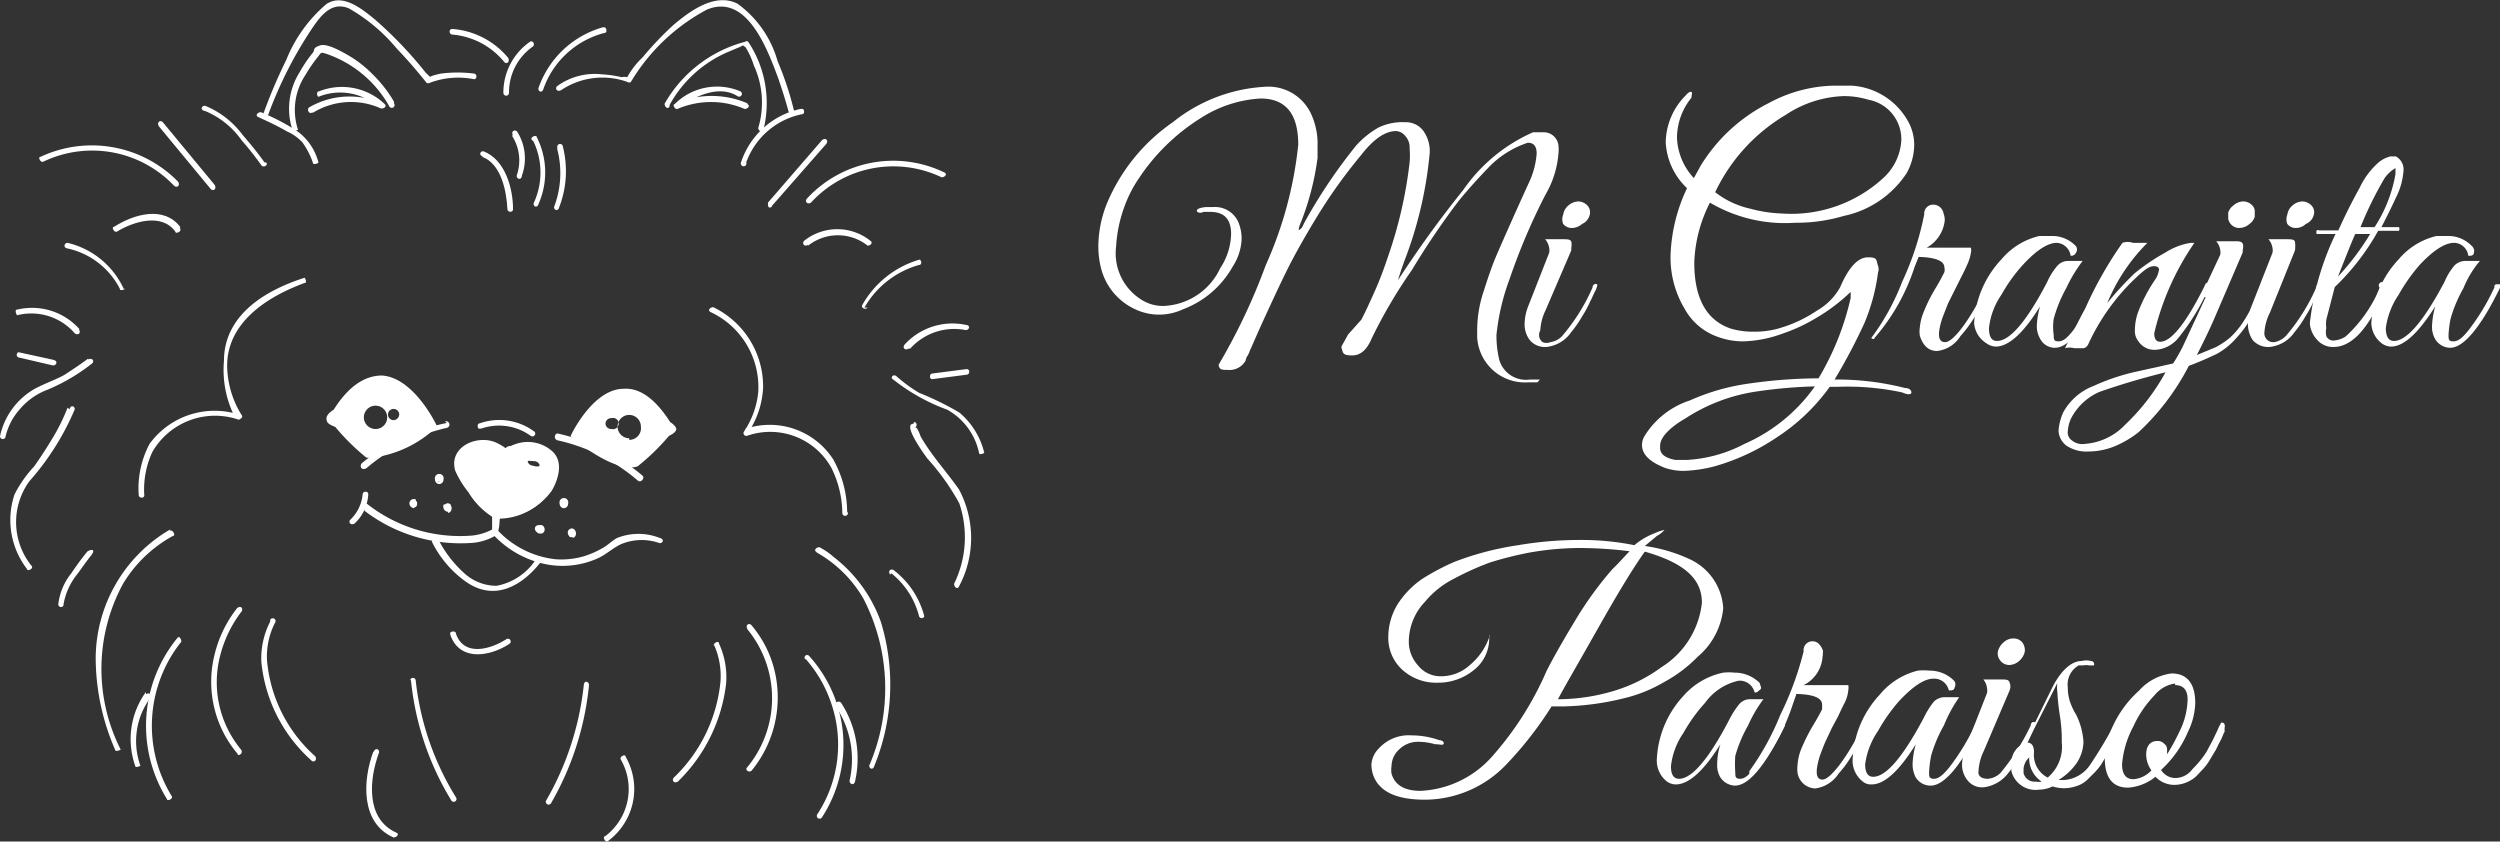 <svg id="Capa_1" data-name="Capa 1" xmlns="http://www.w3.org/2000/svg" viewBox="0 0 62.18 20.93"><rect x="0" y="0" width="62.18" height="20.93" fill="#333333" stroke="none"/><defs><style>.cls-1{fill:#fff;}</style></defs><g id="Capa_2" data-name="Capa 2"><g id="Capa_5" data-name="Capa 5"><path class="cls-1" d="M30.76,5.78c0-.37-.17-.55-.52-.55h-.17a.14.14,0,0,1-.15,0q-.06-.09.21-.12h.19a.63.63,0,0,1,.63.4,1.05,1.05,0,0,1,.07.43,1.36,1.36,0,0,1-.22.65,2.37,2.37,0,0,1-1.23,1.06,1.4,1.4,0,0,1-1.2,0,1.54,1.54,0,0,1-.82-.93A2.19,2.19,0,0,1,27.46,6a2.9,2.9,0,0,1,.22-1,4.62,4.62,0,0,1,1.63-2,4,4,0,0,1,2.27-.88,1.17,1.17,0,0,1,1.19.72,1.76,1.76,0,0,1,.14.75v.3a6.76,6.76,0,0,1-.41,1.59.66.66,0,0,0-.06.2h0s.07,0,.13-.16a13.14,13.14,0,0,1,1.3-1.94,2.22,2.22,0,0,1,.56-.45A1.37,1.37,0,0,1,35.09,3a.54.54,0,0,1,.44.2.86.86,0,0,1,.17.56,9.94,9.94,0,0,1-.63,2.69c-.09.25-.14.41-.16.48a27.08,27.08,0,0,1,1.62-2.24,4.14,4.14,0,0,1,1.74-1.44h.24a.37.37,0,0,1,.39.31,1,1,0,0,1,0,.24,2.4,2.4,0,0,1-.32,1,15.43,15.43,0,0,0-.89,2.09,5.6,5.6,0,0,0-.33,1.4,2.56,2.56,0,0,0,.07.62.69.69,0,0,0,.76.49h.25s0,0-.06.07h-.24a1.19,1.19,0,0,1-1.26-1.13V8.18a3.09,3.09,0,0,1,.17-1c.11-.35.21-.63.29-.82s.4-.92.81-1.82a2.06,2.06,0,0,0,.21-.76c0-.18-.07-.27-.22-.27a2.38,2.38,0,0,0-1,.64c-.22.23-.47.5-.73.82a19.49,19.49,0,0,0-1.15,1.7,12.62,12.62,0,0,0-1,1.7c-.12.29-.28.43-.49.43s-.23-.05-.25-.15a.09.09,0,0,1,0-.1l.15-.27L34,7.91c.09-.17.2-.41.33-.7s.24-.59.34-.89A10.84,10.84,0,0,0,35.2,4a1.93,1.93,0,0,0,0-.34.42.42,0,0,0-.11-.32.31.31,0,0,0-.23-.12c-.26,0-.55.19-.86.59a12.89,12.89,0,0,0-1.11,1.55c-.31.51-.55.94-.72,1.28s-.37.77-.59,1.25-.33.75-.35.78a.61.61,0,0,1-.05.12.35.35,0,0,0-.06.14.46.46,0,0,1-.45.23c-.13,0-.21,0-.22-.13h0a15.07,15.07,0,0,0,1.17-2.47,9.75,9.75,0,0,0,.81-3c0-.77-.31-1.15-.94-1.15A3.07,3.07,0,0,0,30,2.9a5.06,5.06,0,0,0-1.53,1.49,3.09,3.09,0,0,0-.36.7,3.43,3.43,0,0,0-.21,1,1.36,1.36,0,0,0,.69,1.36,1,1,0,0,0,.49.12,1.63,1.63,0,0,0,1.41-.94A1.61,1.61,0,0,0,30.76,5.78Z" transform="translate(-0.14 0.04)"/><path class="cls-1" d="M38.7,8.47a.49.49,0,0,0,.3-.16,4.83,4.83,0,0,0,.75-1.2c0-.08.08-.11.12-.07h0a.49.49,0,0,1-.06.17c-.05.1-.08.18-.12.25a2.64,2.64,0,0,1-.2.37,2.7,2.7,0,0,1-.27.39.86.86,0,0,1-.62.37.49.49,0,0,1-.41-.17.64.64,0,0,1-.13-.4,1.28,1.28,0,0,1,.1-.47l.51-1.3a.29.29,0,0,0,0-.13.41.41,0,0,0-.1-.21H39c.12,0,.2,0,.22.06s0,.12,0,.22l-.64,1.49a1.28,1.28,0,0,0-.13.5.22.22,0,0,0,.06.29A.24.24,0,0,0,38.7,8.47Zm.79-2.94a.39.39,0,0,1-.25.1.27.27,0,0,1-.22-.1.3.3,0,0,1,0-.23.36.36,0,0,1,.13-.23.39.39,0,0,1,.25-.1.32.32,0,0,1,.22.1.24.24,0,0,1,.06.23A.33.33,0,0,1,39.49,5.53Z" transform="translate(-0.14 0.04)"/><path class="cls-1" d="M42.67,5a3.51,3.51,0,0,0-.39,1.49q0,1.35.93,1.65a2,2,0,0,0,.55.07,2.25,2.25,0,0,0,.58-.07,3.37,3.37,0,0,0,1-.46,1.51,1.51,0,0,0,.57-.58c.21-.49.44-.74.69-.74s.2.07.25.21a.25.25,0,0,1,0,.17A4.85,4.85,0,0,1,46.51,8a14.37,14.37,0,0,1-.74,1.4,6.87,6.87,0,0,1,1.75.21c.11,0,.16.06.16.11s-.07.07-.23,0a6.54,6.54,0,0,0-1.59-.14h-.21a4.91,4.91,0,0,1-1.29,1.24,5.44,5.44,0,0,1-1.58.74,3.48,3.48,0,0,1-.72.11,1.41,1.41,0,0,1-.5-.07c-.39-.15-.58-.34-.58-.57a.43.43,0,0,1,.06-.22,2.08,2.08,0,0,1,1.13-.89,5.38,5.38,0,0,1,1.47-.42,12.47,12.47,0,0,1,1.73-.13,6.81,6.81,0,0,0,.8-2V7.22a4.52,4.52,0,0,1-.86.65,4.28,4.28,0,0,1-.84.39,3.09,3.09,0,0,1-.95.19,1.81,1.81,0,0,1-.65-.11,1.51,1.51,0,0,1-.83-.7,2.48,2.48,0,0,1-.35-1.33,4.19,4.19,0,0,1,.41-1.67,1.68,1.68,0,0,1-.53-1.15,1.69,1.69,0,0,1,.5-1.16c.06-.07.11-.1.14-.08s0,.07,0,.14a1.59,1.59,0,0,0-.36,1,1.56,1.56,0,0,0,.42,1l.17-.31a4.19,4.19,0,0,1,1.7-1.56,3.53,3.53,0,0,1,1.62-.43h.43A1.73,1.73,0,0,1,47.61,3a1.2,1.2,0,0,1,.14.59,1.48,1.48,0,0,1-.19.68A2.48,2.48,0,0,1,46,5.33a4.11,4.11,0,0,1-1.21.17A3.67,3.67,0,0,1,42.67,5Zm-1.24,6.1c0,.15.12.25.38.3h.28a3.49,3.49,0,0,0,1.44-.4,4.21,4.21,0,0,0,1.75-1.43,12.16,12.16,0,0,0-1.47.13,4.4,4.4,0,0,0-1.74.66c-.43.25-.64.49-.64.69ZM46,2.35a2.77,2.77,0,0,0-1.45.47A4.45,4.45,0,0,0,42.8,4.74a2.18,2.18,0,0,0,.87.41,3.42,3.42,0,0,0,.78.12A3.38,3.38,0,0,0,47,4.37a1.37,1.37,0,0,0,.43-.93,1,1,0,0,0-.82-1A2.1,2.1,0,0,0,46,2.35Z" transform="translate(-0.14 0.04)"/><path class="cls-1" d="M48.51,5.44a.88.88,0,0,1-.45.68h1.1a.29.29,0,0,1,0,.13,1.12,1.12,0,0,1-.1.31c-.06.14-.12.25-.17.35l-.14.28-.16.32-.14.36c-.13.4-.11.6.07.6s.55-.44,1-1.33c0-.07.07-.1.09-.08s0,0,0,.06a1.89,1.89,0,0,1-.11.25l-.22.43a3.31,3.31,0,0,1-.38.52.79.79,0,0,1-.58.37c-.21,0-.35-.13-.43-.38a.74.74,0,0,1,0-.21,1.32,1.32,0,0,1,.1-.39,3.92,3.92,0,0,1,.29-.58c.08-.13.15-.26.22-.4a.24.24,0,0,0,0-.12c0-.16-.22-.25-.64-.26l-.1.25a5.1,5.1,0,0,1-1,1.77c0,.05-.08,0-.08,0h0a5.79,5.79,0,0,0,.77-1.4A7.28,7.28,0,0,0,48,5.29a.22.22,0,0,1,.22-.24.26.26,0,0,1,.26.22A.47.47,0,0,1,48.51,5.44Z" transform="translate(-0.14 0.04)"/><path class="cls-1" d="M51.53,7.13a3.37,3.37,0,0,0-.31.76,1.34,1.34,0,0,0,0,.4c0,.11,0,.16.12.16s.22-.09.37-.28a5.48,5.48,0,0,0,.65-1.06c0-.05,0-.08.07-.08h.06a.14.14,0,0,1,0,.09c-.49,1-.9,1.49-1.24,1.49a.41.41,0,0,1-.37-.23.61.61,0,0,1-.08-.32,2,2,0,0,1,.08-.48c-.42.68-.79,1-1.1,1a.4.4,0,0,1-.23-.08.65.65,0,0,1-.31-.5,2.5,2.5,0,0,1,.68-1.59,1.75,1.75,0,0,1,.94-.58h.29a.81.81,0,0,1,.62.25.14.14,0,0,1,0,.17.12.12,0,0,1-.13.07A.37.37,0,0,0,51.3,6q-.34,0-.84.54a4,4,0,0,0-.54.75,1.79,1.79,0,0,0-.31.83c0,.21.06.32.2.32.32,0,.74-.49,1.25-1.47a1.59,1.59,0,0,1,.26-.41.36.36,0,0,1,.26-.11h.36A3.62,3.62,0,0,0,51.53,7.13Z" transform="translate(-0.14 0.04)"/><path class="cls-1" d="M54.72,6a6.6,6.6,0,0,0-1,2.25q0,.21.15.21c.27,0,.64-.46,1.1-1.38C55,7,55,7,55.06,7s0,0,0,.07a.14.14,0,0,1,0,.09,5.48,5.48,0,0,1-.72,1.18.8.8,0,0,1-.58.32.48.48,0,0,1-.44-.22.4.4,0,0,1-.08-.28,1.32,1.32,0,0,1,.08-.44,3.89,3.89,0,0,1,.44-.83.63.63,0,0,0,.08-.23s0-.08-.13-.08-.27.12-.52.36a5.31,5.31,0,0,0-1.11,1.58.18.18,0,0,1-.11.1h-.24a.45.45,0,0,0-.23,0c.09-.17.25-.52.51-1A9.51,9.51,0,0,1,52.93,6a.39.39,0,0,1,.26,0h.36a4.59,4.59,0,0,0-1,1.5,8,8,0,0,1,.68-.74A5,5,0,0,1,54,6.24,1.62,1.62,0,0,1,54.63,6Z" transform="translate(-0.14 0.04)"/><path class="cls-1" d="M55.36,6.3a.29.29,0,0,0,0-.13.41.41,0,0,0-.1-.21h.44c.12,0,.19,0,.22.06s0,.12,0,.22l-.64,1.49c-.13.31-.3.67-.5,1.06l.46-.19a1.92,1.92,0,0,0,.35-.23A1.89,1.89,0,0,0,55.91,8c.1-.14.26-.44.5-.88a.08.08,0,0,1,.1-.09.09.09,0,0,1,0,.07,1.94,1.94,0,0,1-.13.3c-.09.18-.18.35-.27.5a2.73,2.73,0,0,1-.35.47,1.79,1.79,0,0,1-.48.39c-.23.11-.46.21-.7.3a6,6,0,0,1-1.25,1.65,2.53,2.53,0,0,1-.57.34,1.76,1.76,0,0,1-.68.14.9.9,0,0,1-.55-.15.5.5,0,0,1-.19-.36,1.31,1.31,0,0,1,.12-.47,1.45,1.45,0,0,1,.75-.65,5.27,5.27,0,0,1,1.08-.36l.9-.2a4.49,4.49,0,0,0,.24-.42L55,7.35c-.09,0-.11,0-.07-.13Zm-3.71,4.07a.89.89,0,0,0-.08.32.24.24,0,0,0,.11.23A.41.41,0,0,0,52,11a1.53,1.53,0,0,0,1-.48,5.25,5.25,0,0,0,1-1.3c-.56.14-1.11.3-1.65.49A1.45,1.45,0,0,0,51.65,10.37Zm4.44-4.84a.39.39,0,0,1-.25.1.27.27,0,0,1-.21-.09.26.26,0,0,1-.07-.15V5.25a.34.34,0,0,1,.13-.18.37.37,0,0,1,.24-.1.31.31,0,0,1,.22.09.21.21,0,0,1,.07.15v.14A.34.34,0,0,1,56.09,5.53Z" transform="translate(-0.14 0.04)"/><path class="cls-1" d="M56.71,8.47A.56.56,0,0,0,57,8.31a4.83,4.83,0,0,0,.75-1.2c0-.08.08-.11.11-.07h0a.49.49,0,0,1-.06.17l-.12.25a2.64,2.64,0,0,1-.2.37,2.7,2.7,0,0,1-.27.39.86.86,0,0,1-.62.37.52.52,0,0,1-.42-.17.72.72,0,0,1-.12-.4,1.28,1.28,0,0,1,.1-.47l.51-1.3a.29.29,0,0,0,0-.13.41.41,0,0,0-.1-.21H57c.12,0,.2,0,.22.06a.8.8,0,0,1,0,.22L56.6,7.73a1.29,1.29,0,0,0-.14.5.22.22,0,0,0,.2.24Zm.78-2.94a.35.35,0,0,1-.24.1.26.26,0,0,1-.22-.1.31.31,0,0,1,0-.23.36.36,0,0,1,.13-.23.39.39,0,0,1,.25-.1.32.32,0,0,1,.22.1.24.24,0,0,1,.06.23A.33.33,0,0,1,57.49,5.53Z" transform="translate(-0.14 0.04)"/><path class="cls-1" d="M57.59,8a6.9,6.9,0,0,1,.64-2.22h-.47a.14.14,0,0,1,0-.09.06.06,0,0,1,.06,0h.48c.16-.36.34-.72.53-1.06A1.93,1.93,0,0,1,59.3,4a.71.71,0,0,1,.3-.15h.13a.37.37,0,0,1,.19.36,1.77,1.77,0,0,1-.19.67c-.12.26-.24.5-.36.73h.39a0,0,0,0,1,.05,0,.14.14,0,0,1,0,.09h-.52a5.89,5.89,0,0,1-1.08,1.4L58,7.91a.74.74,0,0,0,0,.21.46.46,0,0,0,0,.2.19.19,0,0,0,.18.11.63.63,0,0,0,.3-.1,3.41,3.41,0,0,0,.85-1.21A.08.08,0,0,1,59.45,7h.06a.21.21,0,0,1,0,.11,5.8,5.8,0,0,1-.41.78c-.29.47-.6.7-.92.7a.52.52,0,0,1-.41-.18A.67.67,0,0,1,57.59,8Zm1.5-2.22h-.37c-.07.15-.21.5-.43,1.06A6.41,6.41,0,0,0,59.09,5.78Zm.11-.17a3.51,3.51,0,0,0,.52-1.32V4.14a.88.88,0,0,0-.27.25,9.2,9.2,0,0,0-.6,1.22Z" transform="translate(-0.14 0.04)"/><path class="cls-1" d="M61.41,7.13a3.4,3.4,0,0,0-.32.76,2.73,2.73,0,0,0-.05.4c0,.11,0,.16.12.16s.23-.09.38-.28a5.44,5.44,0,0,0,.64-1.06c0-.05,0-.08.08-.08h.06v.09c-.49,1-.91,1.49-1.24,1.49a.44.44,0,0,1-.38-.23.6.6,0,0,1-.07-.32,2,2,0,0,1,.08-.48c-.43.68-.79,1-1.1,1a.4.4,0,0,1-.23-.08.65.65,0,0,1-.26-.5,2.5,2.5,0,0,1,.68-1.59,1.75,1.75,0,0,1,.94-.58H61a.81.81,0,0,1,.62.25.16.16,0,0,1,.05.17c0,.06-.07.08-.14.07A.36.36,0,0,0,61.18,6c-.23,0-.51.18-.85.54a4.41,4.41,0,0,0-.53.75,1.92,1.92,0,0,0-.32.83c0,.21.07.32.2.32q.48,0,1.26-1.47a1.55,1.55,0,0,1,.25-.41.39.39,0,0,1,.27-.11h.36A2.47,2.47,0,0,0,61.41,7.13Z" transform="translate(-0.14 0.04)"/><path class="cls-1" d="M42.17,13.87A1.43,1.43,0,0,1,43,15.09a1.8,1.8,0,0,1-.63,1.2,3.51,3.51,0,0,1-.85.64,3.61,3.61,0,0,1-1,.4,6.86,6.86,0,0,1-1.5.2h-.29A9.09,9.09,0,0,1,37.58,19a2.81,2.81,0,0,1-2,.85c-.69,0-1.11-.19-1.27-.57a.81.81,0,0,1-.06-.31.62.62,0,0,1,.18-.39,1,1,0,0,1,.81-.33,2.1,2.1,0,0,1,.7.12c.09,0,.13.07.1.1s-.09,0-.21,0a1.54,1.54,0,0,0-.43-.06.66.66,0,0,0-.46.19.57.57,0,0,0-.19.42.54.54,0,0,0,0,.18c.08.29.33.43.72.43a2.53,2.53,0,0,0,1.76-.83,8,8,0,0,0,1.38-2.16c.2-.39.45-.82.74-1.3a8.85,8.85,0,0,1,.89-1.22l.15-.15.28-.3a10.16,10.16,0,0,0-1.23-.08,7.33,7.33,0,0,0-1.24.11,8.6,8.6,0,0,0-1,.25,6.79,6.79,0,0,0-.87.39,2.26,2.26,0,0,0-.75.59,1.44,1.44,0,0,0-.4,1,.87.87,0,0,0,.22.57.72.72,0,0,0,.59.28,1.06,1.06,0,0,0,.71-.28,1.6,1.6,0,0,0,.48-.69v-.07h0a.11.11,0,0,1,0,.08,1,1,0,0,1-.4.82,1.4,1.4,0,0,1-.88.3,1.25,1.25,0,0,1-.88-.32,1.07,1.07,0,0,1-.35-.82,1.56,1.56,0,0,1,.25-.84,2.25,2.25,0,0,1,.59-.6,6,6,0,0,1,.79-.42,7.4,7.4,0,0,1,1.6-.42,9.12,9.12,0,0,1,1.56-.13,6.59,6.59,0,0,1,1.33.13,1.76,1.76,0,0,1,.51-.3,1.13,1.13,0,0,1,.24-.08h0v0a.7.7,0,0,1-.19.15l-.3.25A3.92,3.92,0,0,1,42.17,13.87ZM39,17.35a4.87,4.87,0,0,0,1.26-.2,3.91,3.91,0,0,0,1.21-.6,2.16,2.16,0,0,0,1-1.6c0-.62-.48-1-1.42-1.27-.3.42-.68,1.05-1.16,1.9s-.82,1.43-1,1.77Z" transform="translate(-0.14 0.04)"/><path class="cls-1" d="M43.62,18a3.4,3.4,0,0,0-.32.76,2.81,2.81,0,0,0,0,.41c0,.1,0,.16.12.16s.22-.1.37-.28a5.48,5.48,0,0,0,.6-1.05.27.27,0,0,1,.07-.08s.07,0,.07,0a.17.17,0,0,1,0,.1c-.49,1-.9,1.48-1.24,1.48a.45.45,0,0,1-.37-.22.6.6,0,0,1-.07-.32,1.62,1.62,0,0,1,.08-.49c-.43.69-.8,1-1.11,1a.38.38,0,0,1-.23-.08.66.66,0,0,1-.24-.57A2.48,2.48,0,0,1,42,17.28a1.81,1.81,0,0,1,1-.59,1.31,1.31,0,0,1,.28,0,.88.88,0,0,1,.63.26c0,.06.07.12,0,.17s-.06.07-.13.06a.38.38,0,0,0-.39-.29,1.38,1.38,0,0,0-.84.55,4,4,0,0,0-.54.75,1.79,1.79,0,0,0-.31.83c0,.21.07.31.2.31.32,0,.74-.49,1.25-1.47a2.11,2.11,0,0,1,.26-.4.36.36,0,0,1,.26-.11H44A3.39,3.39,0,0,0,43.62,18Z" transform="translate(-0.14 0.04)"/><path class="cls-1" d="M45.47,16.3A.85.85,0,0,1,45,17h.43c.23,0,.45,0,.68,0a.29.29,0,0,1,0,.13.85.85,0,0,1-.09.31c-.07.13-.12.25-.17.35l-.15.28-.15.32c-.06.13-.1.25-.14.35-.13.41-.11.61.06.61s.56-.45,1-1.33c0-.07.07-.1.1-.08a.06.06,0,0,1,0,.06,1.22,1.22,0,0,1-.1.24l-.23.44a2.73,2.73,0,0,1-.37.52.82.82,0,0,1-.58.37.46.46,0,0,1-.44-.38.81.81,0,0,1,0-.22,1.24,1.24,0,0,1,.09-.38,4.48,4.48,0,0,1,.29-.58c.14-.23.21-.37.23-.41v-.11c0-.17-.21-.26-.64-.27l-.09.26a5.1,5.1,0,0,1-1,1.77s-.08,0-.08-.05v-.06a6.56,6.56,0,0,0,.77-1.4A7.86,7.86,0,0,0,45,16.16a.22.22,0,0,1,.22-.25c.12,0,.2.08.26.23A.86.86,0,0,1,45.47,16.3Z" transform="translate(-0.14 0.04)"/><path class="cls-1" d="M48.49,18a3.4,3.4,0,0,0-.32.76,2.87,2.87,0,0,0-.05.41c0,.1,0,.16.12.16s.23-.1.38-.28A5.67,5.67,0,0,0,49.26,18s.05-.07.08-.08.06,0,.06,0v.1c-.49,1-.91,1.48-1.24,1.48a.43.43,0,0,1-.38-.22.71.71,0,0,1-.07-.32,2,2,0,0,1,.08-.49c-.43.69-.79,1-1.1,1a.32.32,0,0,1-.23-.08.66.66,0,0,1-.24-.57,2.5,2.5,0,0,1,.68-1.59,1.77,1.77,0,0,1,.94-.59,1.41,1.41,0,0,1,.29,0,.85.85,0,0,1,.62.26.16.16,0,0,1,0,.17c0,.05-.07.07-.14.06a.37.37,0,0,0-.38-.29c-.23,0-.51.19-.85.55a4.41,4.41,0,0,0-.53.75,1.92,1.92,0,0,0-.32.83c0,.21.07.31.2.31q.48,0,1.26-1.47a2.06,2.06,0,0,1,.25-.4.39.39,0,0,1,.27-.11h.36A3.49,3.49,0,0,0,48.49,18Z" transform="translate(-0.14 0.04)"/><path class="cls-1" d="M49.58,19.33a.5.5,0,0,0,.32-.15A5.61,5.61,0,0,0,50.65,18c0-.08.07-.1.11-.07a0,0,0,0,1,0,.05,1.34,1.34,0,0,1-.07.18l-.11.25-.2.36a2.7,2.7,0,0,1-.27.39.91.91,0,0,1-.62.38.46.46,0,0,1-.42-.18.61.61,0,0,1-.13-.39,1.29,1.29,0,0,1,.11-.47l.51-1.3a.29.29,0,0,0,0-.13.4.4,0,0,0-.09-.21h.44c.12,0,.19,0,.21.07a.26.26,0,0,1,0,.21l-.64,1.5a1.28,1.28,0,0,0-.13.5C49.33,19.25,49.41,19.33,49.58,19.33Zm.78-2.93a.39.39,0,0,1-.25.1.28.28,0,0,1-.21-.1.28.28,0,0,1-.07-.23.43.43,0,0,1,.14-.23.35.35,0,0,1,.25-.1.27.27,0,0,1,.22.1.32.32,0,0,1,.06.23A.43.43,0,0,1,50.36,16.4Z" transform="translate(-0.14 0.04)"/><path class="cls-1" d="M51.34,19.36h.15a.85.85,0,0,0,.63-.37,10.93,10.93,0,0,0,.6-1,0,0,0,0,1,.05,0s.07,0,.07.06v.09a1,1,0,0,0-.07.15c0,.05-.06.12-.1.22a1.17,1.17,0,0,1-.13.23l-.13.22a1.56,1.56,0,0,1-.16.2l-.17.17a.7.7,0,0,1-.32.19.93.93,0,0,1-.57,0,.76.76,0,0,1-.33.08.62.62,0,0,1-.69-.45,1,1,0,0,1,0-.25.48.48,0,0,1,.1-.28.36.36,0,0,1,.21-.15c.27-.51.5-1,.7-1.4s.46-.67.74-.67a.42.42,0,0,1,.22,0,.08.08,0,0,1,.08.11s-.06,0-.12,0a.38.38,0,0,0-.15,0h-.11a.55.55,0,0,0-.27.55,1.15,1.15,0,0,0,.06.37,1.77,1.77,0,0,0,.15.31,1.76,1.76,0,0,1,.18.68,1,1,0,0,1-.17.52A1.51,1.51,0,0,1,51.34,19.36Zm-.87-.28v.11a.28.28,0,0,0,.3.21.38.38,0,0,0,.15,0,.69.69,0,0,1-.31-.6A.42.42,0,0,0,50.47,19.08Zm.6.22a1,1,0,0,0,.35-.88,3.77,3.77,0,0,0-.05-.68,5.7,5.7,0,0,1-.06-.58.74.74,0,0,1,0-.21l-.75,1.48c.11,0,.17.08.17.24A.63.63,0,0,0,51.07,19.3Z" transform="translate(-0.14 0.04)"/><path class="cls-1" d="M54.15,16.71c.39,0,.59.25.59.74a1.73,1.73,0,0,1-.18.71,2.74,2.74,0,0,1-.67.95.42.42,0,0,0,.38.2.53.53,0,0,0,.4-.22,2.44,2.44,0,0,0,.35-.43l.15-.28.12-.25a1.24,1.24,0,0,1,.1-.2h0s.08,0,.08.06a.06.06,0,0,1,0,.06v.11a1.11,1.11,0,0,0-.07.16l-.09.17a1.14,1.14,0,0,1-.1.19l-.12.2a1.33,1.33,0,0,1-.14.19l-.15.16a.65.65,0,0,1-.16.13.81.81,0,0,1-.38.12.65.65,0,0,1-.51-.2,1.2,1.2,0,0,1-.68.27c-.39,0-.58-.25-.58-.74a2,2,0,0,1,.17-.72,2.68,2.68,0,0,1,.68-.95A1.3,1.3,0,0,1,54.15,16.71Zm.09.25a.8.8,0,0,0-.51.29,2.76,2.76,0,0,0-.53.78,2.38,2.38,0,0,0-.28.94c0,.25.1.37.28.37a.67.67,0,0,0,.45-.22.68.68,0,0,1-.13-.39c0-.23.11-.34.28-.34a.22.22,0,0,1,.17.07.17.17,0,0,1,.07.13v.13a5.18,5.18,0,0,0,.31-.57,1.86,1.86,0,0,0,.2-.8c0-.23-.11-.35-.31-.35Z" transform="translate(-0.14 0.04)"/><path class="cls-1" d="M10.36,16.86a7.07,7.07,0,0,0,1,3,.07.07,0,1,0,.12-.07,6.93,6.93,0,0,1-1-2.9.07.07,0,0,0-.14,0Z" transform="translate(-0.14 0.04)"/><path class="cls-1" d="M9.43,18.64c-.27.72-.33,1.79.5,2.15.08,0,.15-.09.07-.12-.77-.34-.68-1.33-.43-2,0-.09-.1-.12-.14,0Z" transform="translate(-0.14 0.04)"/><path class="cls-1" d="M14.66,17a7.3,7.3,0,0,1-.93,2.86.07.07,0,1,0,.12.07A7.29,7.29,0,0,0,14.79,17c0-.09-.12-.13-.13,0Z" transform="translate(-0.14 0.04)"/><path class="cls-1" d="M15.58,18.85a1.47,1.47,0,0,1-.39,1.91c-.07,0,0,.17.07.12a1.61,1.61,0,0,0,.44-2.1c0-.08-.16,0-.12.07Z" transform="translate(-0.14 0.04)"/><path class="cls-1" d="M6.86,15.42a2,2,0,0,0-.22,1,3.78,3.78,0,0,0,1.24,2.45c.06.07.16,0,.1-.1a3.61,3.61,0,0,1-1.2-2.4,1.85,1.85,0,0,1,.2-.92.07.07,0,1,0-.12-.07Z" transform="translate(-0.14 0.04)"/><path class="cls-1" d="M6.05,15.07a3,3,0,0,0-.58,1.2,2.77,2.77,0,0,0,.58,2.44c0,.07.15,0,.09-.1a2.63,2.63,0,0,1-.5-2.43,3,3,0,0,1,.5-1c.06-.07,0-.17-.09-.1Z" transform="translate(-0.14 0.04)"/><path class="cls-1" d="M4.55,15.83a3.45,3.45,0,0,0-.26,4c0,.07.17,0,.12-.07a3.35,3.35,0,0,1,.24-3.84c0-.06-.05-.16-.1-.09Z" transform="translate(-0.14 0.04)"/><path class="cls-1" d="M3.77,17.17A2,2,0,0,0,3.5,19c0,.08.16,0,.13,0a1.81,1.81,0,0,1,.24-1.67c.06-.07,0-.17-.1-.1Z" transform="translate(-0.14 0.04)"/><path class="cls-1" d="M4.37,13.13a3.73,3.73,0,0,0-1.85,3.2A5.75,5.75,0,0,0,3,18.6c0,.08.17,0,.14,0a4.44,4.44,0,0,1,.06-4.12,3.29,3.29,0,0,1,1.24-1.19c.08,0,0-.17-.08-.13Z" transform="translate(-0.14 0.04)"/><path class="cls-1" d="M2.31,13.68a6.55,6.55,0,0,0-.39.53,1.51,1.51,0,0,0-.33.78c0,.09.14.09.13,0a1.65,1.65,0,0,1,.35-.76c.11-.15.22-.31.34-.46s0-.16-.1-.09Z" transform="translate(-0.14 0.04)"/><path class="cls-1" d="M17.9,16a1.89,1.89,0,0,1,.16.91,3.82,3.82,0,0,1-1.16,2.39c-.06.06,0,.16.1.1a4.05,4.05,0,0,0,1.2-2.44,2,2,0,0,0-.18-1c0-.08-.16,0-.12.07Z" transform="translate(-0.14 0.04)"/><path class="cls-1" d="M18.72,15.6a2.7,2.7,0,0,1,0,3.45c-.06.07.07.14.12.07a2.87,2.87,0,0,0,.56-2.5,2.73,2.73,0,0,0-.57-1.11c-.06-.07-.16,0-.1.09Z" transform="translate(-0.14 0.04)"/><path class="cls-1" d="M20.17,16.34a3.21,3.21,0,0,1,.64,1.1,3.16,3.16,0,0,1-.34,2.77.07.07,0,1,0,.12.07,3.3,3.3,0,0,0-.32-4c-.06-.07-.16,0-.1.09Z" transform="translate(-0.14 0.04)"/><path class="cls-1" d="M20.94,17.55a2.36,2.36,0,0,1,.33,1.83c0,.09.12.13.14,0a2.55,2.55,0,0,0-.35-1.94c-.06-.07-.18,0-.12.07Z" transform="translate(-0.14 0.04)"/><path class="cls-1" d="M20.45,13.7a3.1,3.1,0,0,1,1.16,1.14A4.85,4.85,0,0,1,21.76,19c0,.09.1.12.13,0a5.34,5.34,0,0,0,.16-3.57,3.54,3.54,0,0,0-1.18-1.62,1.67,1.67,0,0,0-.35-.24c-.08,0-.15.08-.07.12Z" transform="translate(-0.14 0.04)"/><path class="cls-1" d="M22.31,14.22A2,2,0,0,1,23,15.29a.07.07,0,0,0,.13,0,2.11,2.11,0,0,0-.75-1.14c-.07-.06-.17,0-.1.1Z" transform="translate(-0.14 0.04)"/><path class="cls-1" d="M23.33,9.39l.85-.11c.09,0,.09-.15,0-.14l-.85.11c-.08,0-.08.15,0,.14Z" transform="translate(-0.14 0.04)"/><path class="cls-1" d="M22.78,8.63a1.47,1.47,0,0,1,1.38-.46c.09,0,.13-.12,0-.13a1.61,1.61,0,0,0-1.52.49c-.06.07,0,.16.1.1Z" transform="translate(-0.14 0.04)"/><path class="cls-1" d="M21.64,7.61A2.27,2.27,0,0,1,23,6.55c.09,0,.05-.15,0-.13a2.4,2.4,0,0,0-1.41,1.12c-.05.07.07.14.13.07Z" transform="translate(-0.14 0.04)"/><path class="cls-1" d="M20.24,6.07a1.19,1.19,0,0,1,1.48,0c.07,0,.14-.07.07-.12a1.32,1.32,0,0,0-1.65,0c-.06.06,0,.16.1.1Z" transform="translate(-0.14 0.04)"/><path class="cls-1" d="M20.31,5a2.78,2.78,0,0,1,3.25-.63c.08,0,.15-.08.07-.12a2.92,2.92,0,0,0-3.42.65c-.06.06,0,.16.1.1Z" transform="translate(-0.14 0.04)"/><path class="cls-1" d="M19.34,5.08l1.35-1.54c.06-.07,0-.17-.1-.1L19.24,5c0,.07,0,.17.1.1Z" transform="translate(-0.14 0.04)"/><path class="cls-1" d="M1.47,8.91.6,8.72a.07.07,0,0,0,0,.13l.86.2c.09,0,.13-.12,0-.14Z" transform="translate(-0.14 0.04)"/><path class="cls-1" d="M2.12,8.15A1.58,1.58,0,0,0,.57,7.66c-.09,0,0,.17,0,.14A1.43,1.43,0,0,1,2,8.25c.07.06.17,0,.1-.1Z" transform="translate(-0.14 0.04)"/><path class="cls-1" d="M3.22,7.15A2.06,2.06,0,0,0,1.82,6c-.08,0-.12.12,0,.14a1.92,1.92,0,0,1,1.3,1c0,.08.16,0,.13,0Z" transform="translate(-0.14 0.04)"/><path class="cls-1" d="M4.62,5.6c-.41-.53-1.16-.31-1.64,0-.08,0,0,.16.07.12.41-.25,1.11-.47,1.45,0,0,.07.17,0,.12-.07Z" transform="translate(-0.14 0.04)"/><path class="cls-1" d="M4.57,4.48a3,3,0,0,0-3.42-.62c-.08,0,0,.16.07.12a2.81,2.81,0,0,1,3.25.6c.07.06.16,0,.1-.1Z" transform="translate(-0.14 0.04)"/><path class="cls-1" d="M5.48,4.56,4.19,3c-.06-.07-.16,0-.1.1L5.38,4.66c.06.07.16,0,.1-.1Z" transform="translate(-0.14 0.04)"/><path class="cls-1" d="M6.72,4c-.17-.24-.36-.47-.55-.69a2.18,2.18,0,0,0-.93-.72c-.09,0-.13.11,0,.13a2.09,2.09,0,0,1,.91.73,7.42,7.42,0,0,1,.49.62c.05.07.18,0,.12-.07Z" transform="translate(-0.14 0.04)"/><path class="cls-1" d="M14,3.67a2.36,2.36,0,0,1-.08,1.44c0,.08.1.12.13,0a2.48,2.48,0,0,0,.09-1.5.07.07,0,0,0-.14,0Z" transform="translate(-0.14 0.04)"/><path class="cls-1" d="M13.41,3.48a1.8,1.8,0,0,1,0,1.54c0,.09.1.12.13,0a1.94,1.94,0,0,0-.05-1.65c0-.07-.18,0-.12.07Z" transform="translate(-0.14 0.04)"/><path class="cls-1" d="M12.87,3.33a1.13,1.13,0,0,1,.12,1c0,.09.12.12.13,0A1.25,1.25,0,0,0,13,3.23c-.06-.06-.16,0-.1.1Z" transform="translate(-0.14 0.04)"/><path class="cls-1" d="M12.13,3.86c.48.17.61.87.63,1.3,0,.09.15.09.14,0,0-.51-.19-1.23-.74-1.44-.08,0-.12.1,0,.14Z" transform="translate(-0.14 0.04)"/><path class="cls-1" d="M3.73,12.3a2.22,2.22,0,0,1,.2-1.1,1.8,1.8,0,0,1,2.15-.8s.11-.05.08-.1a2.38,2.38,0,0,1-.37-1.21C5.77,8,6.76,7.35,7.71,7c.09,0,0-.16,0-.13-1,.32-2,.94-2,2.07A2.59,2.59,0,0,0,6,10.37l.08-.1A2,2,0,0,0,3.86,11a2.36,2.36,0,0,0-.27,1.27c0,.09.15.09.14,0Z" transform="translate(-0.14 0.04)"/><path class="cls-1" d="M21.21,12.68a2.69,2.69,0,0,0-.35-1.3,1.88,1.88,0,0,0-2.19-.75l.07.1a2.18,2.18,0,0,0,.38-1.13,2.19,2.19,0,0,0-1.24-2c-.07,0-.15.07-.07.12A2.06,2.06,0,0,1,19,9.7a2.12,2.12,0,0,1-.36,1,.07.07,0,0,0,.08.1,1.74,1.74,0,0,1,2.1.8,2.57,2.57,0,0,1,.27,1.12.07.07,0,0,0,.14,0Z" transform="translate(-0.14 0.04)"/><path class="cls-1" d="M12.11,10.62a1.35,1.35,0,0,1,1.23.18.07.07,0,1,0,.07-.12,1.46,1.46,0,0,0-1.34-.19c-.08,0-.05.16,0,.13Z" transform="translate(-0.14 0.04)"/><path class="cls-1" d="M7.93,2.76a1.81,1.81,0,0,1,1.69-.1c.07,0,.15-.05.09-.11a1.54,1.54,0,0,0-1.63-.32c-.09,0-.05.17,0,.13a1.43,1.43,0,0,1,1.5.29l.08-.11a2,2,0,0,0-1.83.09c-.07.05,0,.18.07.13Z" transform="translate(-0.14 0.04)"/><path class="cls-1" d="M18.73,2.53a2.25,2.25,0,0,0-1.78,0l.07.12c.37-.29,1-.59,1.46-.3a.07.07,0,1,0,.07-.12,1.49,1.49,0,0,0-1.63.32c-.06,0,0,.14.07.12a2.11,2.11,0,0,1,1.67,0c.08,0,.15-.08.07-.12Z" transform="translate(-0.14 0.04)"/><path class="cls-1" d="M16.8,2.56a3,3,0,0,1,1.43-1.3l.26-.11s.21-.08.14-.1,0,.06.05.08a1.92,1.92,0,0,1,.21.46A2.2,2.2,0,0,1,19,3.14c0,.09.11.13.14,0A2.75,2.75,0,0,0,18.75,1a.06.06,0,0,0-.08,0,3.25,3.25,0,0,0-2,1.54c0,.08.08.15.12.07Z" transform="translate(-0.14 0.04)"/><path class="cls-1" d="M19.89,2.72a7.83,7.83,0,0,0-.41-1.24,2.64,2.64,0,0,0-1-1.43c-.56-.28-1.19.19-1.6.54a8.24,8.24,0,0,0-.76.8,2,2,0,0,0-.38.49s.07,0,0,0a.32.32,0,0,0-.14,0,2.65,2.65,0,0,0-.48-.07A1.59,1.59,0,0,0,14,2.1c-.07.06,0,.16.1.1A1.84,1.84,0,0,1,15.75,2a.07.07,0,0,0,.08,0A4.87,4.87,0,0,1,17.72.2c1-.42,1.51,1,1.77,1.69.1.29.19.57.27.87,0,.08.15.05.13,0Z" transform="translate(-0.14 0.04)"/><path class="cls-1" d="M15.13.64a2.38,2.38,0,0,0-1.6,1.52c0,.09.1.12.13,0A2.19,2.19,0,0,1,15.17.78c.09,0,.05-.15,0-.14Z" transform="translate(-0.14 0.04)"/><path class="cls-1" d="M13.32,1a1.54,1.54,0,0,0-.66,1.27.07.07,0,0,0,.14,0,1.39,1.39,0,0,1,.59-1.15c.07-.05,0-.17-.07-.12Z" transform="translate(-0.14 0.04)"/><path class="cls-1" d="M11.39.82a1.87,1.87,0,0,1,1.29.68c.06.07.15,0,.1-.1A2,2,0,0,0,11.39.68c-.09,0-.09.13,0,.14Z" transform="translate(-0.14 0.04)"/><path class="cls-1" d="M11.93,1.79a3.22,3.22,0,0,0-.82,0s-.37.07-.27.12-.08-.11-.11-.14A10,10,0,0,0,9.46.44C9.14.18,8.67-.21,8.26.06a3.55,3.55,0,0,0-1,1.39,13.14,13.14,0,0,0-.57,1.34c0,.08.1.12.13,0A10.18,10.18,0,0,1,7.88.7c.22-.33.5-.72.94-.53a4.34,4.34,0,0,1,1.19,1c.26.27.5.55.74.85a.08.08,0,0,0,.08,0,2,2,0,0,1,1.1-.09c.08,0,.08-.13,0-.14Z" transform="translate(-0.14 0.04)"/><path class="cls-1" d="M9.94,2.49A3.22,3.22,0,0,0,9.4,1.8a2.85,2.85,0,0,0-.59-.46c-.16-.09-.53-.31-.71-.25s-.13.1-.17.17a3.39,3.39,0,0,0-.34.5,1.7,1.7,0,0,0-.18,1.42c0,.08.17,0,.14,0a1.57,1.57,0,0,1,.19-1.36,3.58,3.58,0,0,1,.31-.45c.09-.12.07-.11.21-.07a2.85,2.85,0,0,1,1.56,1.3.07.07,0,1,0,.12-.07Z" transform="translate(-0.14 0.04)"/><path class="cls-1" d="M6.56,2.87c.24.11.48.22.72.36a1.15,1.15,0,0,1,.38.27A1.92,1.92,0,0,1,7.92,4c0,.09.17,0,.14,0A1.38,1.38,0,0,0,7.5,3.2a5.51,5.51,0,0,0-.87-.45c-.08,0-.15.08-.07.12Z" transform="translate(-0.14 0.04)"/><path class="cls-1" d="M20.05,2.67A2,2,0,0,0,18.57,4a.07.07,0,1,0,.13,0A1.87,1.87,0,0,1,20.09,2.8c.08,0,.05-.15,0-.13Z" transform="translate(-0.14 0.04)"/><path class="cls-1" d="M11.34,15.75c.24.68,1,.53,1.46.23a.07.07,0,1,0-.07-.12c-.39.25-1.05.44-1.25-.14,0-.09-.17-.05-.14,0Z" transform="translate(-0.14 0.04)"/><path class="cls-1" d="M22.86,10.5c-.3,0,.32.83.35.87A5.74,5.74,0,0,1,24,12.48a2.63,2.63,0,0,1-.13,2c0,.08.08.15.12.07a2.56,2.56,0,0,0,0-2.42c-.31-.44-.68-.84-.95-1.31,0,0-.07-.2-.11-.22s0,0-.06,0c.09,0,.09-.15,0-.14Z" transform="translate(-0.14 0.04)"/><path class="cls-1" d="M22.32,9.37a4.82,4.82,0,0,0,1.38.78,1.61,1.61,0,0,1,.79,1.07c0,.08.15,0,.13,0a1.88,1.88,0,0,0-.62-1,7.36,7.36,0,0,0-1-.49,3.65,3.65,0,0,1-.56-.41c-.07-.06-.16,0-.1.1Z" transform="translate(-0.14 0.04)"/><path class="cls-1" d="M2.33,8.88c-.17.13-.37.26-.55.38s-.55.24-.81.39a1.79,1.79,0,0,0-.83,1.16.07.07,0,0,0,.14,0,1.55,1.55,0,0,1,.36-.68,1.66,1.66,0,0,1,.69-.48A4.76,4.76,0,0,0,2.43,9c.07-.06,0-.15-.1-.1Z" transform="translate(-0.14 0.04)"/><path class="cls-1" d="M1.82,10.1a4.79,4.79,0,0,1-.35.72c-.15.25-.31.5-.48.74a3,3,0,0,0-.49.7,2,2,0,0,0,.31,1.85c0,.07.17,0,.12-.07a1.73,1.73,0,0,1-.06-2.11A6.53,6.53,0,0,0,2,10.14c0-.08-.1-.12-.13,0Z" transform="translate(-0.14 0.04)"/><path class="cls-1" d="M9.16,12.25a1,1,0,0,1-.3.63c-.07.06,0,.16.1.1a1.07,1.07,0,0,0,.34-.73c0-.08-.13-.08-.14,0Z" transform="translate(-0.14 0.04)"/><path class="cls-1" d="M12.4,13.25a2.46,2.46,0,0,0,1.35.75A2.14,2.14,0,0,0,15,13.85c.23-.1.42-.3.65-.38a1.33,1.33,0,0,1,.9,0c.08,0,.12-.1,0-.13a1.44,1.44,0,0,0-1.06,0c-.12.06-.23.18-.36.25a2.28,2.28,0,0,1-.45.2,2,2,0,0,1-.72.08,2.32,2.32,0,0,1-1.46-.74c-.06-.06-.16,0-.1.1Z" transform="translate(-0.14 0.04)"/><path class="cls-1" d="M10.88,13.43a2.67,2.67,0,0,0,.85,1c.7.49,1.38.12,1.86-.49.05-.07-.05-.17-.1-.1a1.49,1.49,0,0,1-1,.69,1.19,1.19,0,0,1-.81-.32,2.87,2.87,0,0,1-.66-.88c0-.08-.17,0-.12.07Z" transform="translate(-0.14 0.04)"/><ellipse class="cls-1" cx="10.92" cy="11.89" rx="0.08" ry="0.09"/><path class="cls-1" d="M11.07,12a.11.11,0,0,1-.11-.11.11.11,0,1,1,.21,0A.11.11,0,0,1,11.07,12Zm0-.17s-.05,0-.05.06a.06.06,0,0,0,.05.06s0,0,0-.06S11.09,11.8,11.07,11.8Z" transform="translate(-0.14 0.04)"/><ellipse class="cls-1" cx="10.43" cy="12.49" rx="0.08" ry="0.09" transform="translate(-3.72 4.26) rotate(-19.59)"/><path class="cls-1" d="M10.44,12.6a.13.13,0,0,1-.11-.08.11.11,0,0,1,.06-.14.14.14,0,0,1,.09,0,.18.18,0,0,1,0,.07h0a.11.11,0,0,1-.06.15Zm0-.17h0a.06.06,0,0,0,0,.07s0,.05.06,0a.05.05,0,0,0,0-.07h0l0,0Z" transform="translate(-0.14 0.04)"/><ellipse class="cls-1" cx="11.28" cy="12.57" rx="0.08" ry="0.09" transform="translate(-2.8 3.07) rotate(-13.72)"/><path class="cls-1" d="M11.28,12.69a.13.13,0,0,1-.11-.09.28.28,0,0,1,0-.09.18.18,0,0,1,.07,0,.08.08,0,0,1,.08,0,.13.13,0,0,1,.05.07h0a.12.12,0,0,1-.08.14Zm0-.18h0l0,0s0,0,0,0,0,.06.06.05,0,0,0-.07a.05.05,0,0,0,0,0Z" transform="translate(-0.14 0.04)"/><ellipse class="cls-1" cx="14.02" cy="12.52" rx="0.08" ry="0.09"/><path class="cls-1" d="M14.16,12.6a.11.11,0,0,1-.1-.11.11.11,0,1,1,.21,0A.11.11,0,0,1,14.16,12.6Zm0-.17a.06.06,0,0,0-.05.06.06.06,0,0,0,.05.06.06.06,0,0,0,.05-.06S14.19,12.43,14.16,12.43Z" transform="translate(-0.14 0.04)"/><ellipse class="cls-1" cx="13.53" cy="13.12" rx="0.08" ry="0.09" transform="translate(-3.76 5.33) rotate(-19.59)"/><path class="cls-1" d="M13.54,13.23h0a.13.13,0,0,1-.06-.07.11.11,0,0,1,.06-.14h.08a.13.13,0,0,1,.06.07h0a.11.11,0,0,1-.06.14Zm0-.17h0a.05.05,0,0,0,0,.07l0,0h0a.05.05,0,0,0,0-.07h0l0,0Z" transform="translate(-0.14 0.04)"/><ellipse class="cls-1" cx="14.37" cy="13.2" rx="0.08" ry="0.09" transform="translate(-2.86 3.82) rotate(-13.72)"/><path class="cls-1" d="M14.38,13.32l-.06,0a.18.18,0,0,1-.05-.07.13.13,0,0,1,0-.09.12.12,0,0,1,.07-.05.11.11,0,0,1,.12.09h0a.11.11,0,0,1-.07.14Zm0-.18h0l0,0a0,0,0,0,0,0,.05.05.05,0,0,0,0,0h0a.06.06,0,0,0,0-.07S14.39,13.14,14.37,13.14Z" transform="translate(-0.14 0.04)"/><path class="cls-1" d="M9.2,12.66a3.94,3.94,0,0,0,2.72.8,1.38,1.38,0,0,0,.53-.17c.13-.1.1-.32.13-.48s0-.07-.05-.08a1.58,1.58,0,0,1-.56-.56,3.56,3.56,0,0,1-.31-.48.55.55,0,0,1,.11-.45.67.67,0,0,1,.91,0,.08.08,0,0,0,.09,0,.77.77,0,0,1,1.09.15.69.69,0,0,1-.1.66,1.45,1.45,0,0,1-1.2.65.07.07,0,0,0,0,.14,1.63,1.63,0,0,0,1.3-.67c.17-.29.31-.74,0-1a.91.91,0,0,0-1-.12s-.12,0-.14.06,0,0,0,0a1.35,1.35,0,0,0-.26-.15c-.46-.19-1.16.11-1,.7a2.3,2.3,0,0,0,.33.54,1.66,1.66,0,0,0,.64.62l-.05-.08c0,.11,0,.23,0,.34s0,0,0,.05a1.4,1.4,0,0,1-.49.15,3.74,3.74,0,0,1-2.61-.78.07.07,0,1,0-.07.12Z" transform="translate(-0.14 0.04)"/><path class="cls-1" d="M14,10.91a4.56,4.56,0,0,1,2,1c.07.07.19-.05.12-.12A4.9,4.9,0,0,0,14,10.74a.09.09,0,0,0,0,.17Z" transform="translate(-0.14 0.04)"/><path class="cls-1" d="M15.65,9.63c-.71,0-1.24,1-1.32,1.18,1.2,1,1.68.75,1.68.74a5.56,5.56,0,0,0,.77-.75h0c.11-.05.18-.11.18-.17s-.11-.15-.15-.17h0C16.44,9.88,16.05,9.6,15.65,9.63Zm-.3,1a.14.14,0,0,1-.15-.13.14.14,0,0,1,.15-.14.14.14,0,1,1,0,.27Zm.44.23a.29.29,0,1,1,.29-.29A.29.29,0,0,1,15.79,10.9Z" transform="translate(-0.14 0.04)"/><path class="cls-1" d="M11.25,10.48a4.89,4.89,0,0,0-2.11,1c-.07.08,0,.2.12.12a4.67,4.67,0,0,1,2-1,.08.08,0,0,0-.05-.16Z" transform="translate(-0.14 0.04)"/><path class="cls-1" d="M11,10.54S10.44,9.35,9.64,9.3c-.42,0-.83.26-1.2.85,0,0-.18.1-.18.22s.08.15.22.21a5.55,5.55,0,0,0,.77.76.5.5,0,0,0,.18,0A2.83,2.83,0,0,0,11,10.58v0Zm-1.52.09a.29.29,0,1,1,.29-.29A.29.29,0,0,1,9.5,10.63Zm.44-.22a.14.14,0,1,1,.15-.14A.15.15,0,0,1,9.94,10.41Z" transform="translate(-0.14 0.04)"/><path class="cls-1" d="M13.82,11.19a.92.92,0,0,0-1-.12.46.46,0,0,0-.14.07h0A.85.85,0,0,0,12.5,11c-.47-.19-1.16.1-1,.7a1.87,1.87,0,0,0,.33.53,1.66,1.66,0,0,0,.63.63.06.06,0,0,0,.06,0s0,0,0,0a1.57,1.57,0,0,0,1.3-.67A.78.78,0,0,0,13.82,11.19Zm-.43.35c-.08,0-.14-.09-.12-.11s.08,0,.16,0,.14.08.13.11S13.47,11.57,13.39,11.54Z" transform="translate(-0.14 0.04)"/></g></g></svg>